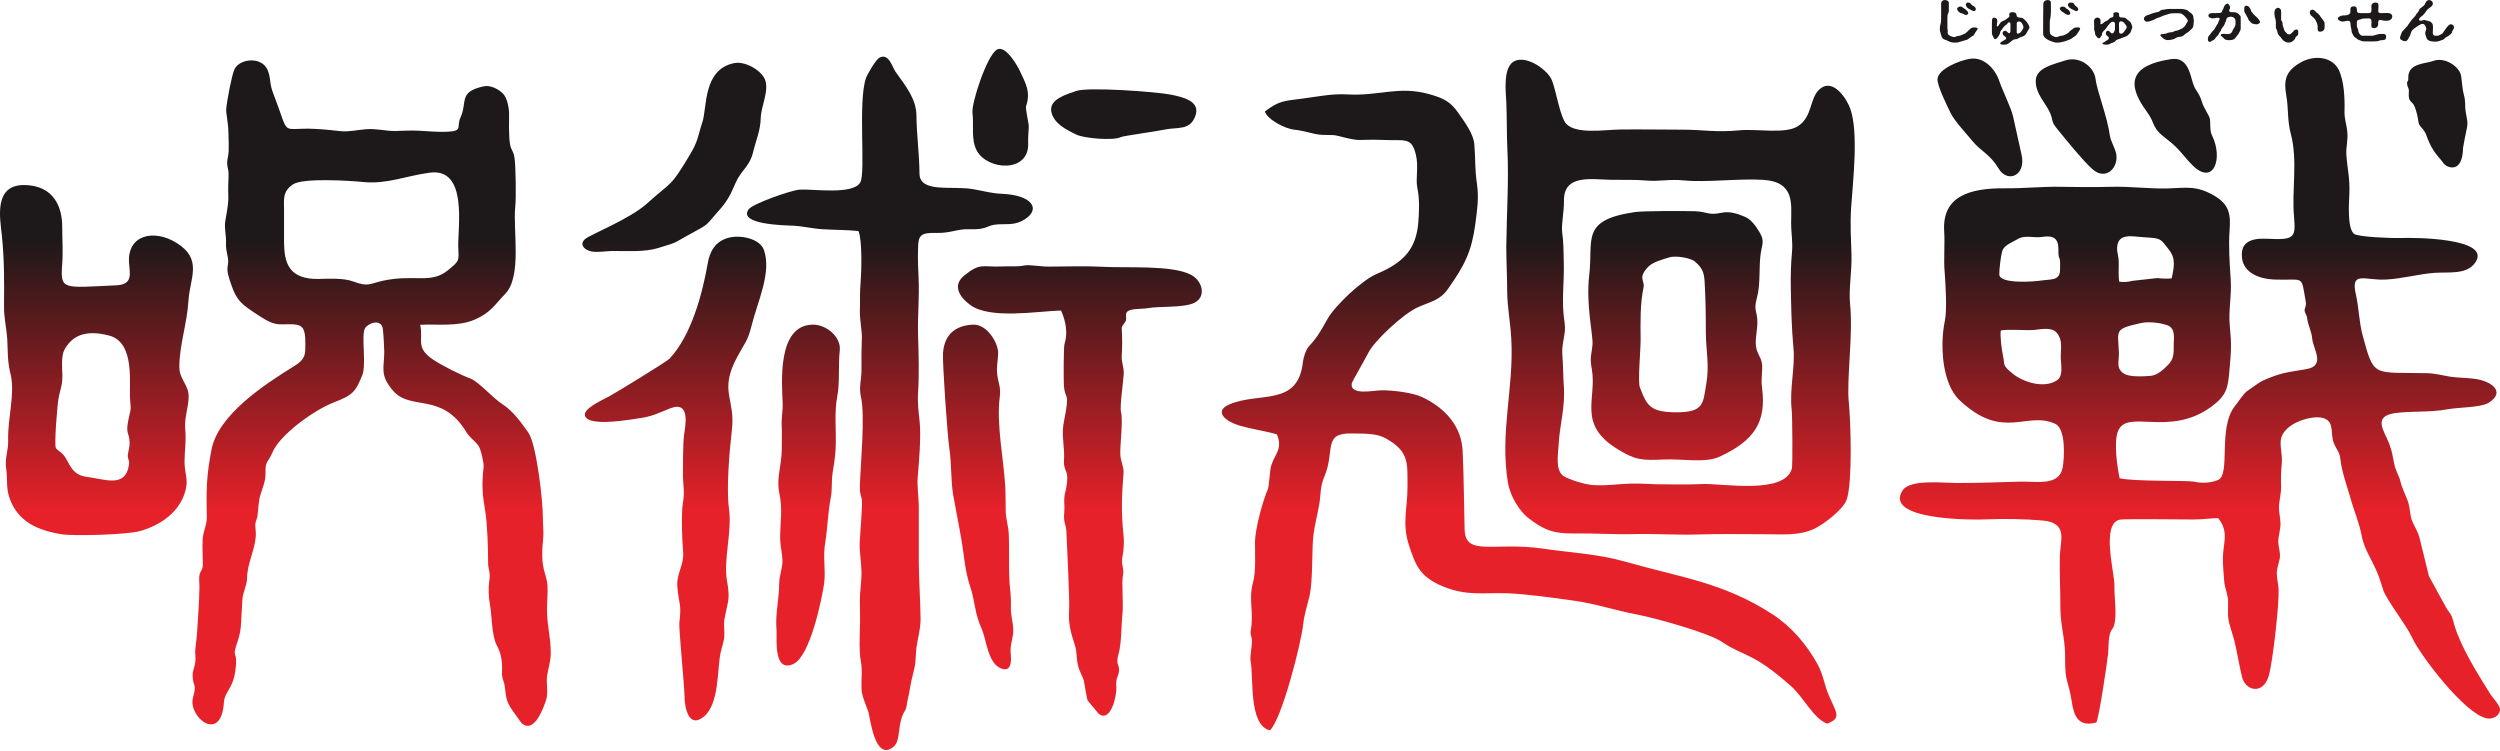 <svg width="496" height="149" viewBox="0 0 496 149" fill="none" xmlns="http://www.w3.org/2000/svg">
<g clip-path="url(#clip0_229_197)">
<g clip-path="url(#clip1_229_197)">
<path fill-rule="evenodd" clip-rule="evenodd" d="M424.814 64.084C426.275 63.759 428.591 64.025 429.981 64.527C431.691 65.118 431.263 67.126 431.263 68.396C431.263 69.931 431.37 71.201 430.123 72.412C429.304 73.239 428.056 74.449 426.702 74.567C425.206 74.686 422.462 74.833 421.393 74.124C419.754 73.061 420.431 71.791 420.395 69.99C420.217 65.472 419.326 65.295 424.814 64.084ZM469.962 2.602H468.181C467.219 2.602 467.896 1.628 467.361 1.333C467.076 1.185 466.435 1.214 466.328 1.687C466.256 2.1 466.506 2.602 465.971 2.868C465.259 3.223 465.08 2.898 464.332 3.193C463.263 3.636 464.154 4.286 464.831 4.286C465.259 4.286 466.15 3.813 466.328 4.492C466.363 4.699 466.328 5.024 466.399 5.29C466.435 5.526 466.506 5.674 466.542 5.998C466.542 6.323 466.613 6.471 466.72 6.678C466.969 7.061 466.898 7.209 467.325 7.475C467.717 7.711 467.575 7.8 468.216 8.006C468.43 8.095 468.715 8.213 469 8.213C469.677 8.213 471.423 8.272 471.887 8.125C472.1 8.036 472.136 8.006 472.457 7.977C472.599 7.977 473.027 7.947 473.134 7.888C473.49 7.741 473.561 6.737 472.956 6.737C471.708 6.737 472.314 6.678 471.388 6.914C471.138 6.973 470.889 7.091 470.604 7.091H468.751C468.288 7.091 468.003 6.589 467.931 6.353C467.86 6.116 467.896 5.969 467.789 5.733C467.504 5.172 467.611 5.024 467.611 4.286C467.611 4.079 467.789 3.99 468.003 3.931C468.466 3.843 468.608 3.636 469.214 3.665C469.677 3.695 470.283 3.518 470.461 3.931C470.675 4.522 470.069 5.585 471.031 5.585C471.316 5.585 471.566 5.437 471.673 5.29C472.065 4.788 471.53 3.961 472.243 3.961C472.528 3.961 472.777 4.108 473.098 4.108C473.49 4.108 473.811 4.138 474.096 4.02C474.844 3.665 474.809 2.78 473.989 2.602C473.704 2.543 472.991 2.602 472.635 2.602C472.065 2.602 471.815 2.602 471.851 2.1C471.851 1.155 472.136 0.506 471.281 0.506C470.996 0.506 470.746 0.624 470.639 0.772C470.176 1.214 470.96 2.602 469.962 2.602ZM479.94 3.872C479.94 3.547 480.51 3.193 480.653 3.075L481.187 2.484C481.223 2.425 481.258 2.366 481.294 2.278C481.757 1.51 482.684 1.392 482.684 0.683C482.684 0.329 482.292 0.004 481.971 0.004C481.365 0.004 481.187 0.653 481.08 0.86C480.973 1.096 480.581 1.362 480.225 1.628C479.762 2.012 480.047 2.159 479.548 2.602C479.263 2.898 479.37 3.045 478.835 3.547C478.622 3.725 477.98 4.61 477.766 4.935C477.588 5.201 477.695 5.142 477.41 5.378C477.196 5.585 477.018 5.851 476.804 6.057C476.483 6.441 476.59 6.176 476.377 6.796C476.198 7.268 475.949 7.682 476.519 7.977C476.947 8.213 477.41 8.302 477.695 7.859L478.158 7.061C478.23 6.884 478.336 6.235 478.693 5.91C478.764 5.821 478.8 5.792 478.907 5.703C479.049 5.585 479.263 5.437 479.405 5.349C479.869 5.053 480.688 4.345 481.116 5.024C481.793 6.116 480.831 5.969 481.294 7.15C481.365 7.327 481.401 7.504 481.472 7.652C481.544 7.829 481.686 7.918 481.829 8.006C482.114 8.213 482.862 8.272 483.076 8.272C484.109 8.184 483.682 8.184 484.323 8.006C484.501 7.947 484.644 7.918 484.822 7.8C484.964 7.682 485.071 7.563 485.214 7.445C485.356 7.327 485.463 7.298 485.642 7.209C485.748 7.15 485.784 7.12 485.855 7.061C486.604 6.559 486.354 6.5 486.604 6.028C486.711 5.851 486.782 5.851 486.853 5.614C486.924 5.319 486.817 4.817 486.176 4.817C485.748 4.817 485 6.057 484.751 6.412C484.679 6.559 484.572 6.648 484.43 6.737C483.789 7.091 483.824 7.091 483.183 7.091C482.363 7.091 482.791 6.116 482.684 5.024C482.648 4.67 482.399 4.433 482.114 4.256L481.009 3.961C480.831 3.961 479.94 4.345 479.94 3.872ZM401.438 5.408C401.438 5.733 400.974 6.441 400.582 6.618C400.404 6.707 400.19 6.707 400.119 6.5V4.61C400.155 4.138 400.939 4.138 401.188 4.67C401.295 4.906 401.438 5.053 401.438 5.408ZM396.271 5.26C396.092 5.053 396.164 5.083 396.199 4.817C396.199 4.64 396.235 4.404 396.271 4.256C396.377 3.459 395.344 3.282 395.237 3.813C395.166 4.286 395.201 6.057 395.201 6.618C395.201 6.973 395.38 7.091 395.487 7.327C395.522 7.416 395.522 7.563 395.629 7.652C396.057 8.154 396.769 6.825 396.805 6.559C396.876 6.176 396.876 6.176 397.126 5.91C397.411 5.614 397.304 5.526 397.803 5.083C397.91 5.024 398.017 4.935 398.088 4.876C398.302 4.699 398.337 4.463 398.622 4.404C398.801 4.492 398.872 4.551 398.872 4.758V6.116C398.872 6.323 398.801 6.589 398.587 6.589C398.337 6.589 398.088 5.88 397.553 6.176C397.197 6.382 397.268 6.884 397.625 7.12C397.696 7.18 398.444 7.593 397.696 7.947C397.482 8.065 396.841 8.361 396.841 8.597C396.841 8.951 397.696 8.863 398.017 8.833C398.373 8.774 398.801 8.361 399.014 8.213C399.264 8.036 399.335 7.888 399.727 7.8C400.226 7.711 400.012 7.859 400.547 7.534C400.903 7.327 401.117 7.327 401.366 7.209C401.936 7.002 402.008 6.589 402.328 6.087C402.435 5.88 402.649 5.644 402.649 5.408C402.649 5.201 402.257 4.551 402.15 4.404C402.008 4.256 401.901 4.138 401.758 3.99C401.687 3.902 401.651 3.872 401.544 3.784C401.259 3.488 400.974 3.518 400.654 3.488C399.941 3.4 400.19 3.016 399.976 2.661C399.727 2.366 398.765 2.278 398.658 2.721C398.551 3.311 398.943 3.163 398.23 3.665C397.375 4.286 397.981 3.872 397.304 4.197C396.591 4.551 396.698 5.083 396.271 5.26ZM420.395 4.847C420.395 4.758 420.431 4.492 420.466 4.433C420.538 4.167 421.108 4.079 421.535 4.67C421.642 4.817 421.713 4.876 421.785 4.994C422.034 5.29 421.963 5.526 421.785 5.792C421.535 6.057 421.286 6.678 420.823 6.678C420.288 6.678 420.431 6.087 420.431 5.91C420.431 5.526 420.395 5.231 420.395 4.847ZM421.357 7.386C421.999 7.12 421.82 7.357 422.604 6.559C422.711 6.441 422.747 6.353 422.782 6.205C422.925 5.555 423.246 5.644 422.854 4.729C422.604 4.167 422.569 4.315 422.105 3.931C421.999 3.813 421.856 3.695 421.713 3.606C421.393 3.341 420.68 3.636 420.466 3.282C420.359 3.104 420.502 2.868 420.395 2.661C420.181 2.278 419.29 2.396 419.29 2.721C419.29 3.104 419.433 3.37 418.97 3.459C418.435 3.606 418.613 3.636 418.293 3.931C418.079 4.138 417.794 4.167 417.544 4.345C417.366 4.463 417.081 4.817 416.832 4.817C416.582 4.817 416.867 4.256 416.689 3.813C416.582 3.636 416.368 3.459 416.048 3.488C415.763 3.518 415.62 3.695 415.513 3.902C415.406 4.197 415.477 4.286 415.477 4.64C415.477 4.817 415.442 4.64 415.477 4.906C415.513 5.024 415.477 5.112 415.477 5.231C415.477 6.028 415.442 5.674 415.62 6.382C415.763 7.032 415.584 6.796 416.012 7.298C416.119 7.445 416.19 7.593 416.404 7.593C416.582 7.593 416.725 7.416 416.796 7.298C417.259 6.737 416.76 6.707 417.509 5.998C417.865 5.674 417.794 5.614 418.114 5.231C418.328 5.024 418.506 4.67 418.756 4.492C419.219 4.138 419.611 4.404 419.611 4.67V5.762C419.611 6.028 419.255 7.091 418.685 6.412C418.435 6.146 418.506 6.116 418.15 6.116C417.829 6.116 417.58 6.766 418.079 7.12C418.863 7.652 418.043 7.977 417.722 8.184C417.616 8.243 417.58 8.302 417.473 8.361C417.402 8.42 417.295 8.42 417.188 8.508C416.903 8.833 417.687 8.863 417.972 8.863C418.399 8.863 418.542 8.745 418.791 8.597C419.077 8.479 419.326 8.449 419.575 8.272C419.825 8.065 419.718 7.947 420.181 7.829C420.502 7.741 421.036 7.504 421.357 7.386ZM442.274 2.071C442.274 1.835 442.453 1.716 442.453 1.51C442.453 1.214 442.061 0.329 441.526 0.919C441.099 1.362 441.241 1.569 441.063 1.805C440.6 2.514 441.134 2.602 439.531 2.602C439.246 2.602 438.818 2.573 438.569 2.632C438.39 2.691 438.141 2.898 438.141 3.075C438.141 3.429 438.604 3.636 438.925 3.636C439.602 3.636 439.602 3.518 439.923 3.518C440.742 3.518 440.243 4.079 440.136 4.315C440.065 4.61 440.101 4.61 439.887 4.847L439.317 5.821C439.246 5.91 439.246 5.969 439.139 6.028C438.604 6.559 438.96 6.205 438.604 6.678L438.248 7.091C437.963 7.416 437.963 8.302 438.355 8.302C438.64 8.302 438.569 8.272 438.854 8.095C438.996 8.006 439.103 7.977 439.246 7.888C439.531 7.711 439.459 7.563 439.744 7.298C440.03 6.973 439.958 7.209 440.243 6.648C440.386 6.294 440.564 6.264 440.671 5.969C440.707 5.792 440.707 5.733 440.849 5.585C441.063 5.349 441.384 4.876 441.455 4.551C441.526 4.345 441.562 4.315 441.633 4.167C441.704 3.99 441.669 3.872 441.74 3.725C441.989 3.134 443.522 3.104 443.522 4.167C443.522 4.876 443.593 5.024 443.237 5.555C442.916 6.028 443.058 5.792 442.88 6.235C442.773 6.471 442.56 6.678 442.274 6.737C441.811 6.855 440.6 6.5 440.6 6.973C440.6 7.12 440.813 7.239 440.92 7.327C441.277 7.623 441.277 7.8 441.633 7.888C442.025 8.036 442.845 8.006 443.237 7.77C443.415 7.652 443.664 7.327 443.771 7.15C443.914 6.914 444.127 6.796 444.234 6.5C444.341 6.235 444.555 6.028 444.555 5.703V3.341C444.555 3.193 444.306 2.957 444.199 2.839C444.021 2.691 443.949 2.602 443.7 2.514C443.023 2.278 442.274 2.661 442.274 2.071ZM426.025 4.315C426.203 4.315 426.524 4.197 426.738 4.138C427.415 3.931 427.308 3.902 427.914 3.606C428.128 3.518 428.306 3.488 428.555 3.4C429.018 3.252 428.698 3.223 429.802 2.927C430.337 2.78 430.479 2.632 431.228 2.632C431.727 2.632 432.546 2.573 432.867 2.75C432.974 2.809 433.01 2.868 433.116 2.927C433.33 3.075 433.402 3.163 433.58 3.37C433.687 3.459 433.687 3.488 433.793 3.606C434.15 4.138 434.15 4.079 433.865 4.522C433.615 4.906 433.651 5.112 433.01 5.614L432.083 6.028C431.905 6.087 431.691 6.087 431.513 6.146C430.836 6.412 431.406 6.323 430.444 6.441C429.802 6.53 429.874 6.707 429.339 6.737C428.912 6.737 428.377 6.796 428.733 7.209C428.84 7.327 428.947 7.416 429.09 7.534C429.731 8.095 430.23 8.006 431.157 7.8C431.549 7.711 431.549 7.534 432.012 7.386C432.404 7.239 432.903 7.386 433.366 6.914C433.615 6.648 433.865 6.559 434.114 6.382C434.257 6.294 434.399 6.116 434.542 5.998C434.684 5.851 434.827 5.762 434.969 5.585C435.255 5.231 435.148 4.758 435.255 4.256C435.29 3.99 435.183 3.813 435.183 3.547C435.183 3.104 434.969 2.75 434.577 2.514C434.15 2.278 434.328 2.307 434.114 2.13C433.829 1.923 433.223 1.776 432.724 1.776H430.408C429.731 1.776 429.624 1.894 429.161 1.923C428.591 1.953 428.627 2.189 428.27 2.337C428.092 2.425 427.415 2.484 426.845 2.721C426.631 2.809 426.453 2.868 426.239 2.957C425.918 3.075 425.847 3.045 425.598 3.252C425.063 3.725 425.491 4.315 426.025 4.315ZM386.364 3.459C386.364 2.602 386.649 2.632 386.649 2.13V0.565C386.649 -0.114 385.081 -0.351 385.117 0.831C385.117 1.333 385.153 4.167 385.081 4.433C384.903 5.053 384.761 5.703 384.939 6.353C385.01 6.559 385.046 6.707 385.117 6.943C385.331 7.888 385.83 7.8 386.364 8.065C386.756 8.272 387.184 8.449 387.647 8.449C388.538 8.449 388.182 8.479 388.93 8.272L390.32 7.859L391.068 7.327C391.638 6.884 391.424 7.357 391.887 6.471C392.208 5.91 392.921 5.437 391.567 5.437C390.925 5.437 390.355 6.353 389.892 6.648C389.714 6.737 389.571 6.766 389.393 6.855C388.752 7.209 388.68 7.032 388.253 7.18C388.075 7.239 387.932 7.357 387.683 7.357C387.398 7.357 386.792 7.091 386.685 6.973C386.614 6.943 386.507 6.796 386.471 6.737C386.364 6.5 386.435 6.353 386.435 6.057C386.435 5.88 386.4 5.851 386.364 5.703V3.459ZM406.676 4.345C406.676 4.079 406.711 3.872 406.783 3.665C406.961 2.839 406.89 1.362 406.89 0.476C406.89 -0.203 405.429 -0.173 405.393 0.772C405.357 2.75 405.357 4.64 405.357 6.618C405.357 6.973 405.464 7.18 405.642 7.386C405.714 7.475 405.821 7.563 405.927 7.652C405.999 7.711 406.034 7.711 406.106 7.77C406.498 8.006 406.533 8.036 407.032 8.213C407.709 8.449 407.602 8.449 408.315 8.449C409.099 8.449 410.667 7.918 411.13 7.563C411.273 7.416 411.451 7.327 411.629 7.209C412.057 6.943 412.163 6.589 412.413 6.235C412.484 6.146 413.09 5.437 412.27 5.437C411.308 5.437 411.593 5.555 410.774 6.087C410.667 6.176 410.667 6.146 410.596 6.264C410.453 6.412 410.417 6.471 410.239 6.589C409.099 7.298 409.135 6.973 408.6 7.18C408.137 7.386 407.887 7.445 407.424 7.209C407.032 7.002 406.676 6.884 406.676 6.205V4.345ZM451.254 2.78C451.254 3.577 451.539 3.577 451.539 4.551C451.539 4.817 451.504 5.26 451.539 5.526C451.575 5.821 451.789 5.91 451.824 6.294C451.86 6.559 451.967 6.855 452.145 7.032C452.359 7.268 452.395 7.239 452.644 7.593C452.787 7.829 452.929 7.977 453.179 8.154C453.606 8.508 454.39 8.538 454.818 8.213C455.566 7.682 455.281 7.445 455.602 7.209C455.78 7.091 455.958 7.002 455.958 6.737C455.958 6.353 456.065 5.851 455.602 5.851C455.032 5.851 454.711 6.825 454.176 6.825C453.82 6.825 453.749 6.678 453.571 6.471C453.214 6.146 453.214 6.057 453.072 5.555C453 5.408 452.965 5.29 452.929 5.142C452.822 4.817 452.929 4.581 452.751 4.256C452.644 4.108 452.573 4.049 452.573 3.843C452.537 3.341 452.68 2.159 452.466 1.835C452.323 1.598 451.931 1.451 451.682 1.628C451.183 1.953 451.254 2.307 451.254 2.78ZM458.274 2.396C458.274 2.898 458.346 2.927 458.916 3.429C459.201 3.665 459.379 3.902 459.522 4.227L459.735 4.729C459.985 5.378 459.522 6.294 460.305 6.294C460.769 6.294 461.196 5.998 461.196 5.467C461.196 4.463 461.303 4.492 460.876 3.961L460.484 3.429C460.163 3.045 460.484 3.311 459.949 2.75C459.807 2.602 459.7 2.573 459.557 2.455C459.379 2.278 459.165 1.923 458.809 1.923C458.488 1.923 458.274 2.13 458.274 2.396ZM445.268 1.569C445.268 2.307 445.197 2.278 445.517 2.75C445.624 2.898 445.66 3.075 445.767 3.223C446.194 3.843 445.98 3.902 446.337 4.197C446.658 4.522 446.693 4.699 447.335 4.788C447.584 4.847 447.798 4.847 448.012 4.758C448.653 4.433 448.332 4.167 448.083 3.813C447.869 3.459 447.513 3.282 447.049 2.75C446.978 2.632 446.943 2.602 446.836 2.514C446.479 2.13 446.729 2.041 446.266 1.451C445.909 0.949 445.268 1.096 445.268 1.569ZM388.288 1.746C388.288 1.982 388.573 2.396 388.894 2.543C389.072 2.632 389.286 2.661 389.464 2.721C389.749 2.839 389.643 2.957 390.106 2.957C390.284 2.957 390.498 2.809 390.498 2.602C390.498 2.396 390.391 2.278 390.248 2.159C389.928 1.746 389.928 1.894 389.464 1.539C389.215 1.303 389.179 1.303 388.859 1.303C388.609 1.303 388.288 1.539 388.288 1.746ZM410.275 0.949C410.275 1.362 410.738 1.687 411.201 1.894C411.665 2.071 411.914 2.366 412.163 2.13C412.662 1.657 411.95 1.333 411.7 1.096C411.379 0.712 411.522 0.506 410.774 0.506C410.524 0.506 410.275 0.742 410.275 0.949ZM408.671 1.687C408.671 1.982 409.063 2.307 409.348 2.455C409.562 2.602 410.061 2.957 410.275 2.957C410.809 2.957 410.845 2.543 410.56 2.159C410.31 1.835 410.168 1.864 409.99 1.716C409.74 1.51 409.705 1.303 409.241 1.303C408.956 1.303 408.671 1.48 408.671 1.687ZM85.254 34.259C92.915 33.225 90.777 45.244 90.92 49.024C91.026 51.77 91.276 51.652 88.853 53.63C85.396 56.436 82.26 54.31 75.846 55.727C73.316 56.288 73.067 56.967 70.073 55.845C68.185 55.136 65.263 55.284 63.196 55.343C57.281 55.432 56.39 52.124 56.354 48.079C56.354 45.953 56.354 43.797 56.354 41.671C56.354 39.604 55.998 38.039 58.1 36.592C60.096 35.233 69.503 35.853 72.14 36.119C76.844 36.562 80.55 34.879 85.254 34.259ZM250.954 22.122C251.417 23.687 254.945 25.547 256.762 25.724C258.045 25.843 259.577 26.256 260.824 26.551C262.749 26.994 264.067 26.581 265.492 26.965C270.446 28.264 268.985 27.555 274.33 27.762C278.748 27.969 280.067 27.083 280.922 30.745C281.492 33.137 280.815 35.41 281.207 37.3C281.67 39.604 281.563 41.937 281.385 44.24C280.922 49.378 278.57 52.065 273.082 54.369C270.125 55.639 264.815 60.718 263.39 63.257C262.25 65.265 261.394 66.919 259.72 68.661C259.078 69.37 258.615 70.876 258.508 71.762C257.546 80.769 249.885 77.668 243.898 80.237C240.584 81.684 243.47 83.692 245.644 84.342C248.317 85.169 250.633 85.405 253.341 86.173C254.695 89.362 252.486 90.366 252.058 93.053C251.951 93.762 251.702 96.656 251.595 96.922C250.455 99.55 249.065 104.836 248.994 107.464C248.958 110.092 249.243 113.222 248.566 115.703C247.675 118.981 248.815 121.491 248.138 125.212C247.996 125.832 248.352 126.245 248.388 127.013C248.423 128.194 247.96 130.32 248.103 131.059C248.78 134.277 247.64 143.845 251.951 144.908C254.339 142.664 258.187 127.426 258.544 123.912C258.757 121.934 259.328 120.251 259.791 118.331C260.539 115.171 260.218 108.557 260.61 105.928C260.86 104.038 261.394 102.089 261.715 100.17C262.107 97.985 261.858 96.656 262.784 94.471C264.922 89.421 262.357 85.848 268.236 85.996C270.41 86.055 272.94 85.907 274.829 86.911C279.675 89.569 279.212 91.961 279.247 96.449C279.283 100.967 278.071 103.832 279.604 108.379C280.851 112.13 281.706 114.404 286.089 116.264C291.007 118.331 294.178 117.534 299.131 117.711C303.194 117.888 308.147 118.597 312.173 119.158C316.663 119.778 320.547 121.136 324.859 121.934C328.244 122.583 338.97 125.507 341.714 127.397C346.133 130.379 347.523 129.228 355.291 136.079C357.857 138.352 359.745 142.487 362.489 143.579C365.304 142.487 364.485 141.66 362.881 138.057C361.919 135.931 361.812 133.953 360.565 131.708C358.462 127.958 355.54 124.385 351.621 121.845C341.928 115.585 333.661 114.61 322.507 111.451C317.055 109.885 311.71 109.679 306.151 108.852C296.352 107.434 290.721 110.506 290.579 105.042C290.436 99.786 290.436 94.737 290.187 89.48C289.973 84.785 286.98 81.034 282.098 78.761C280.209 77.875 276.325 77.432 274.152 77.432C272.584 77.432 267.702 78.584 268.201 75.985C268.236 75.778 271.016 70.935 271.479 69.99C272.655 67.628 278.428 62.224 281.314 60.954C283.915 59.802 285.697 59.596 287.301 57.292C290.65 52.538 291.969 49.88 292.717 44.358C293.073 41.553 293.43 39.367 293.038 36.532C292.574 33.461 292.753 31.394 292.503 28.559C292.289 26.492 290.65 24.307 289.403 22.506C287.871 20.261 286.552 19.523 283.63 18.696C277.394 16.954 273.795 19.11 267.167 18.726C264.352 18.549 261.216 19.198 258.437 19.553C254.695 20.055 253.769 19.966 250.954 22.122ZM310.285 39.899C310.178 34.406 315.915 35.647 319.906 35.676C322.294 35.706 324.289 35.617 326.712 35.824C329.278 36.031 331.202 35.499 334.124 35.794C338.507 36.237 344.921 35.381 349.803 35.676C356.182 36.09 355.362 40.519 355.362 44.21C355.362 46.543 355.754 47.902 355.505 50.353C355.327 52.243 355.255 54.841 355.291 56.761C355.362 61.072 355.434 64.793 355.826 69.134C356.182 72.766 355.006 77.225 355.469 81.271C355.612 82.452 355.683 92.344 355.505 92.994C354.008 98.192 341.607 95.859 337.83 96.036C335.336 96.154 332.806 96.095 330.276 96.095C328.031 96.124 325.608 95.888 323.505 95.947C320.939 96.006 318.801 96.42 316.129 96.243C314.668 96.183 311.425 95.209 310.249 94.471C308.503 93.378 309.144 90.041 309.216 88.417C309.43 84.106 310.605 80.887 310.249 76.339C310.107 74.331 310.142 72.382 309.964 70.285C309.786 68.071 310.748 66.24 310.427 64.114C309.715 59.655 310.392 56.229 310.249 51.8C310.178 49.526 310.249 48.433 309.928 46.041C309.75 44.624 310.32 41.907 310.285 39.899ZM170.313 45.834C171.097 47.547 170.919 53.955 170.741 56.052C170.562 57.971 170.669 59.743 170.598 61.663C170.562 63.553 171.061 65.738 170.99 67.155C170.919 69.163 170.883 71.201 170.919 73.209C170.954 75.306 170.349 76.753 170.812 78.761C171.667 82.511 170.741 91.843 170.598 96.449C170.562 97.867 170.705 97.808 170.99 99.077C171.168 99.904 170.598 106.608 170.562 107.641C170.491 109.206 170.883 111.569 170.919 113.4C170.954 115.437 170.598 117.12 170.598 119.187C170.634 121.077 170.669 123.026 170.598 124.916C170.562 126.659 170.455 129.198 170.741 130.852C171.168 133.185 170.847 134.455 170.919 136.61C170.99 138.116 171.738 139.711 172.273 141.187C172.594 142.044 173.52 151.405 177.333 148.097C178.794 146.828 177.939 143.579 179.507 141.069C179.97 140.331 179.863 139.681 180.077 138.855C180.504 137.142 180.647 135.488 181.146 133.687C181.823 131.147 181.573 130.793 181.823 128.489C182.072 126.57 182.642 124.887 182.642 122.849C182.607 119.099 182.322 115.437 182.286 111.628C182.286 107.848 182.286 104.098 182.286 100.288C182.25 98.457 181.93 96.39 182.072 94.677C182.357 91.4 182.749 86.704 182.464 83.722C182.25 81.684 182.001 79.942 182.144 77.875C182.393 74.154 182.25 70.197 182.144 66.447C182.037 62.549 182.429 59.094 182.25 55.166C182.144 53.158 182.072 51.209 182.144 49.201C182.179 46.632 182.714 46.13 185.814 46.218C188.558 46.278 190.019 45.392 192.157 45.48C196.148 45.628 195.578 44.624 198.072 44.506C200.103 44.417 201.386 44.683 203.239 43.561C206.589 41.494 204.807 38.718 198.82 38.452C196.611 38.363 195.079 37.861 192.905 37.507C188.914 36.828 182.464 38.334 182.429 34.465C182.393 30.538 181.858 26.699 181.823 22.919C181.787 19.582 179.649 17.013 177.654 14.208C177.048 13.351 176.3 10.31 174.375 11.521C173.698 11.963 172.059 14.739 171.81 15.507C170.17 20.173 171.81 34.288 170.669 36.208C169.208 38.718 161.226 37.448 158.625 37.625C156.986 37.743 149.324 40.401 148.505 41.553C146.402 44.565 155.81 44.712 157.235 44.771C159.266 44.86 161.191 45.362 163.257 45.48C165.68 45.628 167.925 45.598 170.313 45.834ZM11.598 79.144C11.883 77.343 12.381 76.664 12.381 74.508C12.346 73.032 12.096 70.61 12.809 69.341C14.591 66.092 17.691 65.561 21.611 66.565C26.956 67.923 25.53 76.457 25.816 79.322C26.065 81.773 25.851 81.182 25.424 83.544C24.925 86.173 25.637 85.759 25.709 87.738C25.744 88.683 25.495 89.244 25.388 90.1C25.21 91.075 25.78 91.222 25.566 92.344C24.818 96.833 20.827 95.061 17.263 94.618C14.092 94.234 13.807 91.783 12.666 90.337C12.168 89.716 11.384 89.332 11.099 88.919C10.707 88.299 11.384 80.296 11.598 79.144ZM210.509 61.604C211.471 63.759 211.898 66.063 211.186 68.307C211.007 68.927 211.007 75.66 211.079 76.575C211.328 79.558 212.326 77.373 211.114 83.486C210.615 85.848 211.007 87.502 211.114 89.835C211.186 91.872 210.794 91.783 211.613 93.821C211.934 94.618 211.613 96.686 211.364 97.601C210.936 99.166 211.292 100.081 211.15 101.587C210.936 103.743 211.506 104.009 211.578 105.485C211.684 108.232 212.255 119.365 212.112 121.166C211.934 123.883 212.468 125.507 213.288 128.106C213.68 129.346 213.537 130.468 213.823 131.797C214.143 133.332 214.892 134.277 215.07 135.222C215.177 135.842 215.64 138.618 215.782 138.973C215.818 139.032 217.956 141.571 217.992 141.63C220.486 143.491 221.591 137.644 221.484 136.463C221.306 134.366 221.876 134.425 222.018 133.096C222.125 131.797 221.27 131.885 221.947 129.641C222.517 127.633 222.446 124.06 222.695 121.786C222.909 119.867 222.517 115.496 222.767 114.315C223.123 112.691 222.339 112.13 222.695 110.417C222.945 109.177 223.052 107.493 222.909 106.224C222.41 101.676 222.553 98.221 222.909 93.821C223.016 92.61 222.268 91.429 222.268 90.041C222.232 87.797 222.838 83.604 222.41 81.743C222.125 80.562 222.874 75.837 222.945 74.183C223.016 72.766 222.446 71.88 222.553 70.433C222.66 68.986 222.66 67.421 222.589 66.004C222.553 64.882 222.41 65.059 223.052 64.143C223.765 63.169 223.23 63.139 223.444 62.194C223.729 61.072 226.437 61.367 227.542 61.161C230.179 60.688 234.811 61.131 236.985 60.068C239.337 58.887 238.624 55.786 236.343 54.546C232.602 52.508 223.301 53.217 218.562 52.922C215.39 52.745 211.364 52.892 208.085 52.892C206.66 52.922 204.166 52.479 203.31 52.656C201.814 52.981 200.388 52.774 198.785 52.863C194.829 53.04 194.544 52.036 191.266 54.694C188.878 56.672 190.411 59.005 192.549 60.541C196.469 63.375 205.769 61.751 210.509 61.604ZM331.202 51.061C332.342 50.678 335.371 51.12 336.262 51.888C337.759 53.158 338.044 54.014 338.186 55.727C338.4 59.153 338.436 62.549 338.436 66.004C338.472 69.784 339.184 72.382 338.507 76.28C337.866 80.001 338.115 81.802 332.592 81.802C327.389 81.802 326.712 80.444 325.358 76.871C324.895 75.749 325.536 69.193 325.501 67.303C325.465 64.025 325.394 60.216 326.071 57.056C326.392 55.609 324.859 55.225 326.962 52.981C327.924 51.947 329.812 51.504 331.202 51.061ZM144.585 47.163C141.805 47.872 140.772 50.087 140.416 52.243C139.382 58.149 137.209 66.506 132.826 71.171C132.22 71.791 122.313 77.845 120.852 78.642C119.641 79.322 115.258 81.182 116.149 82.688C117.111 84.401 123.204 83.515 125.093 83.249C129.476 82.629 129.191 82.511 133.004 81.005C137.102 79.41 135.926 84.667 135.712 86.35C135.463 88.328 135.534 92.138 135.498 94.293C135.498 95.504 135.676 96.656 135.676 97.837C135.676 99.136 135.32 100.347 135.32 101.647C135.249 104.275 135.32 106.814 135.534 109.442C135.748 112.218 134.144 113.783 134.394 116.559C134.714 120.044 135.249 119.749 134.785 123.558C134.643 124.621 135.783 135.872 135.819 138.264C135.819 139.799 136.425 144.731 139.596 142.221C142.732 139.711 142.269 132.86 142.946 129.612C143.16 128.519 143.587 127.456 143.694 126.363C143.801 125.153 143.516 124.119 143.73 122.879C144.3 119.512 144.941 119.099 144.264 115.408C143.445 111.067 145.298 105.633 144.621 100.82C144.086 97.099 144.727 89.391 145.191 85.464C146.01 79.026 142.518 77.757 146.295 70.758C147.792 67.953 148.327 67.775 149.146 64.498C150.251 59.98 153.137 54.073 151.569 49.614C150.785 47.341 146.901 46.543 144.585 47.163ZM161.191 64.409C154.135 64.557 155.133 76.044 155.275 79.912C155.347 81.566 154.99 82.895 155.097 84.696C155.168 86.114 155.097 87.797 155.097 89.273C155.097 92.197 153.992 94.943 154.598 97.719C155.347 101.233 154.776 103.418 154.776 106.873C154.812 108.379 155.204 109.767 155.24 111.185C155.275 112.75 154.598 114.197 154.598 115.762C154.563 119.04 153.779 121.757 154.064 125.064C154.171 126.629 153.387 133.628 157.449 131.708C160.763 130.114 163.044 118.892 163.507 115.762C163.863 113.045 163.222 110.506 163.721 107.7C164.219 104.629 164.219 101.883 164.825 98.753C165.146 97.128 164.932 95.534 165.182 93.88C165.431 92.344 165.716 90.602 165.787 89.067C165.966 85.641 165.467 82.009 166.108 78.672C166.643 76.014 166.286 72.471 166.607 69.547C166.928 66.919 164.006 64.35 161.191 64.409ZM193.012 64.409C189.021 64.616 187.346 66.86 187.097 69.99C186.954 72.087 187.988 86.616 188.344 88.949C188.807 92.049 188.629 95.386 189.128 98.28C189.662 101.322 190.304 104.393 190.803 107.434C191.373 110.771 191.408 113.104 192.513 116.471C193.511 119.483 193.297 121.52 194.794 124.828C195.685 126.836 195.97 131.472 198.5 132.565C200.78 133.569 200.638 130.881 200.531 129.848C200.317 127.899 201.065 126.6 201.03 124.946C200.994 123.263 200.46 122.111 200.567 120.073C200.638 118.538 200.388 117.061 200.281 115.526C200.103 112.307 200.281 109.177 200.139 105.958C200.068 104.422 199.569 102.916 199.533 101.469C199.497 99.904 199.533 98.398 199.462 96.804C199.141 91.045 197.645 84.224 198.357 78.702C198.607 76.93 198.072 75.985 197.858 74.361C197.645 72.796 198.001 71.585 198.036 70.138C198.108 68.13 195.863 64.261 193.012 64.409ZM145.654 12.524C139.418 13.765 140.309 21.443 139.347 24.248C138.456 26.906 138.563 27.88 136.959 30.567C132.861 37.418 133.467 35.765 128.371 40.371C124.95 43.472 117.075 46.543 116.077 47.429C114.937 48.463 115.828 49.555 117.289 49.88C118.607 50.146 120.247 49.792 121.636 49.792C124.452 49.792 127.872 50.028 130.509 49.23C134.999 47.902 133.61 48.197 137.28 46.248C140.843 44.328 139.988 44.712 142.483 41.937C144.336 39.899 144.941 38.6 145.975 36.208C147.044 33.786 148.683 33.048 149.36 30.39C149.93 27.939 150.857 26.079 150.928 23.421C150.999 21 152.674 17.958 151.747 15.714C150.999 13.972 147.899 12.082 145.654 12.524ZM213.537 18.047C211.613 18.726 208.085 19.671 208.584 22.181C209.083 24.455 211.328 25.636 213.537 26.699C215.07 27.467 220.949 27.939 222.375 27.201C222.802 26.965 229.537 26.049 230.998 25.724C233.635 25.134 236.201 26.049 237.234 22.771C238.09 19.996 234.49 19.228 232.352 18.785C229.43 18.194 215.889 17.22 213.537 18.047ZM390.818 11.668C388.787 11.993 384.618 13.647 384.404 15.625C384.262 16.866 386.293 20.97 386.97 22.358C387.718 23.953 390.141 26.522 391.424 28.087C392.992 29.977 394.881 30.656 396.52 33.432C398.302 36.414 402.008 34.849 401.081 30.715C400.511 28.116 399.941 25.577 399.371 23.008C399.014 21.443 397.233 17.81 396.591 15.891C395.914 13.912 393.74 11.196 390.818 11.668ZM430.765 11.727C422.782 12.908 421.749 16.482 425.847 22.033C427.914 24.839 426.56 25.104 430.088 27.762C432.475 29.563 433.259 31.099 435.076 32.871C439.174 36.857 441.134 31.453 438.854 26.847C438.355 25.813 438.604 24.337 438.426 23.51C438.248 22.801 437.25 21.502 436.858 20.202C436.288 18.342 435.718 18.194 435.219 16.895C434.542 15.212 434.292 11.196 430.765 11.727ZM409.74 11.993C407.46 12.761 404.003 13.41 403.896 15.95C403.789 18.608 405.927 20.468 406.783 22.506C407.388 24.012 406.89 24.041 408.172 25.606C409.954 27.792 413.161 31.778 415.121 33.55C417.865 36.001 420.466 33.137 419.825 30.39C419.575 29.327 418.72 27.851 418.613 26.965C418.079 23.067 416.012 17.958 415.763 15.714C415.549 13.44 412.769 11.018 409.74 11.993ZM197.751 9.867C195.792 11.078 192.691 20.468 192.941 22.417C193.261 24.898 192.584 27.585 193.796 29.888C195.934 33.845 204.273 34.347 203.987 28.353C203.916 27.349 204.166 25.37 204.094 24.779C203.987 24.189 203.453 21.384 203.56 21.118C204.522 18.253 203.56 16.688 202.348 14.09C201.921 13.145 199.462 8.774 197.751 9.867ZM482.791 12.082C481.08 12.702 477.659 12.495 477.802 15.566C477.838 16.422 477.446 15.891 477.588 16.747C477.695 17.545 477.98 17.279 477.909 18.372C477.731 20.38 478.622 19.966 479.085 21.206C479.477 22.21 479.691 23.244 479.833 24.277C479.976 25.223 480.902 25.4 481.437 26.965C482.577 30.272 484.038 31.217 484.751 32.339C485.356 33.284 488.599 34.643 488.67 29.327C488.706 29.032 489.241 26.227 489.347 25.813C489.739 24.277 489.419 23.657 489.205 22.24C488.956 20.645 489.276 20.38 488.777 18.578C488.564 17.81 488.421 16.098 488.314 15.241C488.136 13.233 485 11.225 482.791 12.082ZM389.999 0.949C389.999 1.067 390.141 1.303 390.213 1.421C390.32 1.539 390.426 1.628 390.569 1.716C390.961 1.953 391.032 1.953 391.282 2.1C391.923 2.455 392.351 1.746 391.638 1.244C391.389 1.096 391.246 1.067 391.104 0.86C390.854 0.594 390.818 0.506 390.355 0.506C390.141 0.506 389.999 0.831 389.999 0.949ZM324.289 42.084C313.527 43.679 316.129 47.518 315.309 54.516C314.597 60.541 316.129 66.594 315.951 68.425C315.737 70.61 315.38 70.817 315.808 73.18C316.877 79.115 312.886 84.076 320.761 89.008C324.432 91.311 325.786 91.37 330.133 91.163C333.59 90.986 338.365 91.931 341.18 90.602C348.093 87.383 350.48 83.722 349.589 76.93C349.34 75.01 349.732 73.74 349.589 72.264C349.447 70.758 348.414 70.138 348.342 68.189C348.307 66.624 348.699 65.236 348.663 63.789C348.627 61.633 347.879 61.633 348.556 59.153C349.34 56.377 348.912 52.951 349.34 50.175C349.625 48.374 350.124 47.783 349.055 46.012C348.378 44.919 347.523 43.59 346.169 43C344.779 42.409 343.175 41.877 341.607 42.202C338.864 42.793 338.757 41.996 336.262 41.907C334.302 41.848 325.964 41.818 324.289 42.084ZM4.898 36.71C-1.338 36.621 0.016 43.295 0.373 46.75C0.872 51.741 0.836 55.698 0.8 60.688C0.765 63.11 1.299 65.059 1.442 67.362C1.584 70.108 1.442 71.555 2.119 74.331C3.01 78.229 1.513 82.865 1.62 87.265C1.691 89.421 0.907 90.809 1.228 93.024C1.549 95.239 1.121 96.981 2.047 99.225C3.687 103.389 7.214 105.161 12.132 105.987C14.662 106.401 25.317 106.076 27.776 105.367C32.123 104.127 35.544 101.469 36.684 97.719C37.504 95.061 36.613 94.146 36.613 91.636C36.613 89.273 36.969 87.797 36.755 85.228C36.541 82.777 37.397 80.916 37.432 78.702C37.468 76.339 35.544 75.276 35.579 72.707C35.615 68.366 37.112 64.232 37.397 59.596C37.682 55.166 40.248 51.445 35.081 48.227C30.448 45.303 25.21 46.691 25.602 52.124C25.709 54.192 26.528 56.465 23 56.613C12.346 57.086 11.954 57.647 12.346 52.272C12.524 50.028 12.346 47.4 12.346 45.126C12.381 41.051 10.671 36.828 4.898 36.71ZM300.628 12.052C298.062 13.086 298.775 18.342 298.846 20.202C298.989 23.362 298.917 26.463 299.06 29.593C299.381 35.824 298.917 42.557 298.846 48.847C298.846 51.918 299.024 54.723 299.024 57.735C299.06 61.102 299.666 63.996 299.844 67.273C300.378 77.048 297.528 85.73 299.167 95.74C299.559 98.162 301.269 101.351 303.479 102.975C306.508 105.249 308.325 105.899 312.423 105.84C316.521 105.781 320.191 106.076 324.396 105.958C328.423 105.869 332.414 106.165 336.619 106.047C340.895 105.899 345.206 105.987 349.518 105.987C353.046 105.958 356.93 106.43 360.102 104.836C362.097 103.832 365.803 100.967 366.409 99.048C367.549 95.563 367.193 83.751 366.801 79.765C366.338 75.217 367.692 66.329 367.05 60.275C366.765 57.263 367.442 53.749 367.335 50.471C367.228 47.134 367.05 44.624 367.264 41.198C367.62 35.942 368.761 26.433 367.122 21.649C366.516 19.789 363.701 15.271 360.992 17.722C358.961 19.523 359.638 23.244 356.645 25.075C354.151 26.61 348.592 25.547 345.242 25.843C340.289 26.315 338.151 25.724 333.625 25.724C329.563 25.724 325.358 25.636 321.331 25.695C318.267 25.754 312.744 26.669 310.748 24.573C309.536 23.273 308.753 18.135 307.933 16.009C307.149 13.942 303.122 11.048 300.628 12.052ZM83.365 64.439C86.964 64.261 90.848 64.852 94.198 63.405C97.441 61.987 98.189 60.393 100.22 58.326C103.605 54.841 101.752 45.657 102.216 41.139C102.429 39.367 102.323 33.402 102.109 31.572C101.752 28.559 100.826 31.394 101.004 22.771C101.04 21.679 100.683 19.553 99.899 18.696C99.115 17.781 97.334 16.806 95.944 17.131C90.884 18.253 92.808 20.143 91.347 23.362C90.528 25.134 91.953 26.02 88.71 26.138C86.572 26.227 85.076 26.02 83.044 25.931C81.263 25.843 80.051 25.961 78.341 25.99C76.345 25.99 74.849 25.488 72.639 25.636C71 25.754 69.183 26.197 67.579 26.02C65.797 25.843 64.443 25.665 62.626 25.577C55.321 25.193 57.708 27.585 54.252 18.637C53.432 16.541 53.789 16.127 53.29 14.414C52.363 11.018 47.553 11.55 46.519 13.735C45.949 15.005 44.987 20.202 44.88 21.649C44.809 22.358 45.308 24.632 45.308 25.99C45.308 27.319 45.521 29.859 45.236 31.04C44.773 33.137 45.45 33.137 45.343 35.086C45.094 40.312 45.7 38.216 44.702 43.827C44.452 45.214 44.916 46.75 44.844 48.227C44.737 49.998 45.521 51.239 45.201 52.597C44.916 53.896 45.45 55.166 45.878 56.465C46.947 59.684 48.016 60.422 50.938 62.342C52.078 63.08 53.218 63.877 54.608 64.232C56.105 64.616 58.92 63.877 59.918 64.941C60.773 65.826 60.559 68.248 60.559 69.4C60.559 70.965 59.775 71.762 58.35 72.648C52.221 76.428 43.276 82.363 41.958 89.214C40.925 94.559 40.925 97.394 41.032 102.532C41.067 104.127 40.319 105.308 40.212 106.991C40.105 108.645 40.248 110.358 40.248 111.982C40.212 113.163 39.855 113.075 39.606 113.961C39.428 114.61 39.57 115.732 39.57 116.441C39.535 119.719 39.25 122.672 39.072 125.92C39 127.161 38.644 128.637 38.751 129.907C38.965 132.151 38.181 132.683 38.216 134.1C38.288 136.374 39.107 135.429 38.288 138.412C37.254 142.191 43.847 147.654 44.417 139.416C44.595 136.817 46.626 136.758 46.84 131.383C46.911 129.375 46.127 130.291 46.947 127.84C47.517 126.216 47.766 125.153 47.838 123.44C47.944 121.963 47.98 120.546 48.087 119.04C48.194 117.298 48.978 116.323 49.014 114.699C49.014 112.041 50.475 109.324 50.724 106.637C50.831 105.781 50.688 105.19 50.653 104.393C50.581 103.448 50.973 103.182 51.08 102.355C51.294 100.879 51.223 99.52 51.722 98.014C52.149 96.626 52.719 95.327 52.684 93.88C52.613 91.311 53.147 91.902 54.002 89.864C55.428 86.32 62.198 81.418 66.189 79.853C70.038 78.377 70.501 77.757 71.855 74.508C72.746 72.412 71.641 66.653 72.39 65.177C72.817 64.291 75.383 63.08 75.918 65.029C76.06 65.649 76.238 69.045 76.238 69.843C76.203 73.18 75.312 74.39 77.984 77.52C81.512 81.596 87.606 77.727 92.452 85.612C93.307 87.029 94.127 87.295 94.946 88.476C95.409 89.126 96.051 91.99 95.944 92.699C95.552 96.183 95.695 98.132 96.3 101.617C96.657 103.655 96.871 109.177 96.835 111.332C96.799 113.222 97.405 113.311 97.049 115.437C96.871 116.677 96.942 118.597 97.191 119.837C97.619 122.111 97.512 126.127 98.581 128.076C100.006 130.675 99.507 133.096 99.614 134.041C99.686 134.809 100.078 135.399 100.149 136.197C100.363 137.762 100.327 138.766 101.218 140.272C101.289 140.449 103.463 143.461 103.499 143.491C106.064 145.706 107.953 140.124 108.38 138.766C108.808 137.319 108.309 135.429 108.559 133.953C108.808 132.506 109.271 131.059 109.271 129.582C109.271 126.304 108.523 124.237 108.523 120.93C108.523 119.424 108.701 117.652 108.63 116.205C108.452 113.636 107.133 113.045 107.739 107.169C107.917 105.426 107.703 104.393 107.703 102.68C107.739 99.579 106.456 88.122 104.817 85.818C103.356 83.781 101.859 81.596 99.579 80.119C97.904 79.056 94.946 75.749 93.45 75.158C91.276 74.331 87.855 72.618 85.931 71.349C82.332 68.927 84.042 67.451 83.365 64.439ZM396.983 65.561C398.48 65.265 401.723 65.59 403.469 65.472C404.93 65.354 406.996 64.793 408.065 66.033C409.277 67.48 408.849 69.075 408.849 70.817C408.849 72.175 409.455 74.538 408.101 75.453C405.5 77.166 401.331 75.808 399.228 74.065C397.126 72.323 397.838 72.471 397.375 70.492C397.161 69.577 396.734 66.269 396.983 65.561ZM405.286 46.986C407.531 46.632 408.386 47.488 408.386 49.349C408.351 52.449 408.849 49.851 408.707 53.69C408.6 55.698 406.925 55.373 405.108 55.639C403.469 55.904 396.805 56.377 396.662 54.487C396.627 53.542 396.948 50.943 397.197 49.998C397.482 48.699 398.943 48.227 400.155 47.518C401.794 46.484 403.397 47.311 405.286 46.986ZM420.431 55.875C420.288 54.753 420.359 53.365 420.359 52.243C420.395 50.914 419.967 50.116 420.039 49.053C420.252 46.159 422.996 46.927 425.419 47.075C428.805 47.282 428.555 47.252 430.373 49.614C431.762 51.416 431.263 53.188 430.871 55.225C430.194 55.314 428.733 55.284 428.021 55.166L422.996 55.727C422.391 55.934 421.143 56.022 420.431 55.875ZM420.538 94.884C420.039 92.551 419.362 87.797 420.181 85.612C421.963 80.946 430.266 86.852 438.711 80.71C441.811 78.436 442.025 76.871 442.31 73.593C442.666 69.695 442.773 68.425 442.381 64.527C442.096 61.692 442.809 58.532 442.56 55.225C442.346 52.095 442.132 48.876 442.346 45.746C442.56 42.704 442.453 40.608 439.174 38.747C435.682 36.769 433.829 37.271 429.981 37.389C426.31 37.477 422.533 36.946 418.72 37.064C415.05 37.153 412.591 37.123 408.956 37.064C405.464 36.975 401.687 37.389 397.945 37.359C390.605 37.271 385.331 39.013 385.723 45.805C385.901 48.61 385.58 51.298 385.83 54.133C386.008 56.613 386.329 61.545 385.83 63.818C384.939 68.13 385.153 75.985 388.787 79.41C397.446 87.561 402.008 81.477 407.745 84.076C409.918 85.08 409.562 90.897 409.241 92.728C408.564 96.538 404.039 95.445 400.547 95.563C396.377 95.681 392.6 95.829 388.36 95.829C385.545 95.829 378.988 95.032 377.491 97.276C373.607 103.182 391.175 103.212 394.311 103.034C397.625 102.887 401.972 102.975 405.25 103.271C410.453 103.743 408.707 107.228 408.671 110.535C408.6 113.665 408.778 117.002 408.778 120.191C408.743 123.381 409.42 125.625 409.669 128.637C409.776 130.261 409.669 131.826 409.812 133.421C409.954 135.016 410.524 136.344 410.809 137.88C411.308 140.361 411.308 144.613 415.905 143.343C416.404 142.664 418.114 131.177 418.257 129.582C418.328 128.637 418.328 127.279 418.471 126.422C418.756 124.532 419.362 125.123 419.611 123.204C419.896 120.871 419.468 118.567 419.504 116.205C419.575 113.813 416.76 103.832 420.609 103.093C421.5 102.916 432.76 103.064 435.29 103.064C437.143 103.064 438.604 102.798 440.101 102.798C442.346 105.663 440.992 107.818 441.027 110.86C441.027 112.277 441.17 113.813 441.277 115.26C441.384 116.677 442.061 118.036 442.061 119.365C441.989 123.381 441.989 122.613 443.094 126.393C443.807 128.903 444.199 131.885 444.84 134.366C445.588 137.171 449.009 137.821 450.114 134.1C450.934 131.265 452.181 119.985 452.074 117.091C452.038 115.673 451.504 114.167 451.824 112.779C452.252 110.712 452.573 110.889 452.145 108.616C451.824 106.873 452.181 106.371 452.395 104.747C452.608 103.33 452.145 102.06 452.145 100.642C452.181 99.225 452.608 97.926 452.573 96.449C452.502 94.766 452.573 93.496 452.715 91.813C452.929 88.83 451.254 86.793 454.497 84.46C456.314 83.131 461.41 81.625 462.372 84.194C462.836 85.493 462.479 86.763 463.156 88.21C463.869 89.716 464.154 89.598 464.368 91.341C464.617 93.585 465.686 96.567 466.328 98.812C467.04 101.41 468.109 103.743 468.573 106.371C469.036 108.881 470.604 111.096 471.602 113.488C472.1 114.64 472.457 115.91 472.849 117.091C473.526 119.099 477.41 123.971 478.586 126.54C480.118 129.936 489.027 141.689 493.374 142.516C494.978 142.812 496.189 141.571 495.975 140.567C495.762 139.622 494.408 138.293 493.909 137.437C491.45 133.48 488.278 128.43 486.996 124.178C486.461 122.377 486.639 122.347 485.463 120.812L481.9 114.315L480.047 106.755C479.619 105.19 479.014 104.511 478.515 103.212C478.087 102.03 478.194 100.672 477.624 99.166C477.196 98.073 476.448 96.538 476.234 95.475C476.02 94.471 475.236 93.349 474.987 91.902C474.666 90.277 474.595 89.569 473.989 87.945C473.027 85.493 470.711 82.659 475.058 81.979C478.23 81.507 482.114 81.861 485.535 81.212C487.993 80.769 492.198 80.887 493.802 79.883C497.187 77.698 494.265 75.601 490.987 75.158C489.276 74.922 487.673 74.981 485.998 74.715C484.466 74.449 483.04 74.065 481.437 74.036C470.675 73.829 471.031 74.981 468.715 66.417C468.038 63.848 468.003 61.102 467.432 58.532C466.256 53.601 469.178 55.698 473.383 55.461C476.697 55.284 479.833 54.369 483.005 54.133C485.855 53.926 489.454 54.575 491.129 52.036C494.372 47.193 478.835 47.104 476.234 47.222C474.809 47.282 467.86 47.045 467.04 46.396C465.651 45.244 466.043 40.165 466.114 38.422C466.256 35.292 465.651 33.255 465.508 30.449C465.472 29.091 465.829 27.821 465.722 26.374C465.615 24.779 465.08 23.628 465.152 21.974C465.223 19.612 465.08 15.979 463.976 13.794C462.622 11.196 459.13 10.9 456.528 12.347C453.392 14.09 453.072 15.979 453.606 18.992C454.069 21.649 453.784 23.953 454.497 26.551C455.922 31.896 454.64 37.773 455.138 43.059C455.495 47.193 455.21 47.636 449.829 47.37C446.372 47.193 444.377 48.167 444.84 51.386C445.268 54.103 448.19 55.343 451.183 55.461C457.277 55.698 456.493 54.339 457.455 59.832C457.633 60.806 457.205 61.013 457.241 61.663C457.312 62.253 457.669 62.342 457.775 63.346C457.882 64.379 458.631 65.826 458.738 67.155C458.916 69.252 461.481 72.589 457.562 73.239C453.285 73.977 452.822 73.859 448.938 75.512C448.475 75.689 446.301 77.255 445.767 77.638C445.018 78.2 444.127 79.706 443.45 80.503C439.923 84.844 442.666 94.146 440.03 95.239C438.64 95.829 436.787 95.918 435.326 95.563C434.114 95.297 423.281 95.563 420.538 94.884Z" fill="url(#paint0_linear_229_197)"/>
</g>
</g>
<defs>
<linearGradient id="paint0_linear_229_197" x1="247.999" y1="101.185" x2="247.999" y2="47.619" gradientUnits="userSpaceOnUse">
<stop stop-color="#E62129"/>
<stop offset="1" stop-color="#1D1819"/>
</linearGradient>
<clipPath id="clip0_229_197">
<rect width="496" height="149" fill="white"/>
</clipPath>
<clipPath id="clip1_229_197">
<rect width="496" height="149" fill="white"/>
</clipPath>
</defs>
</svg>

